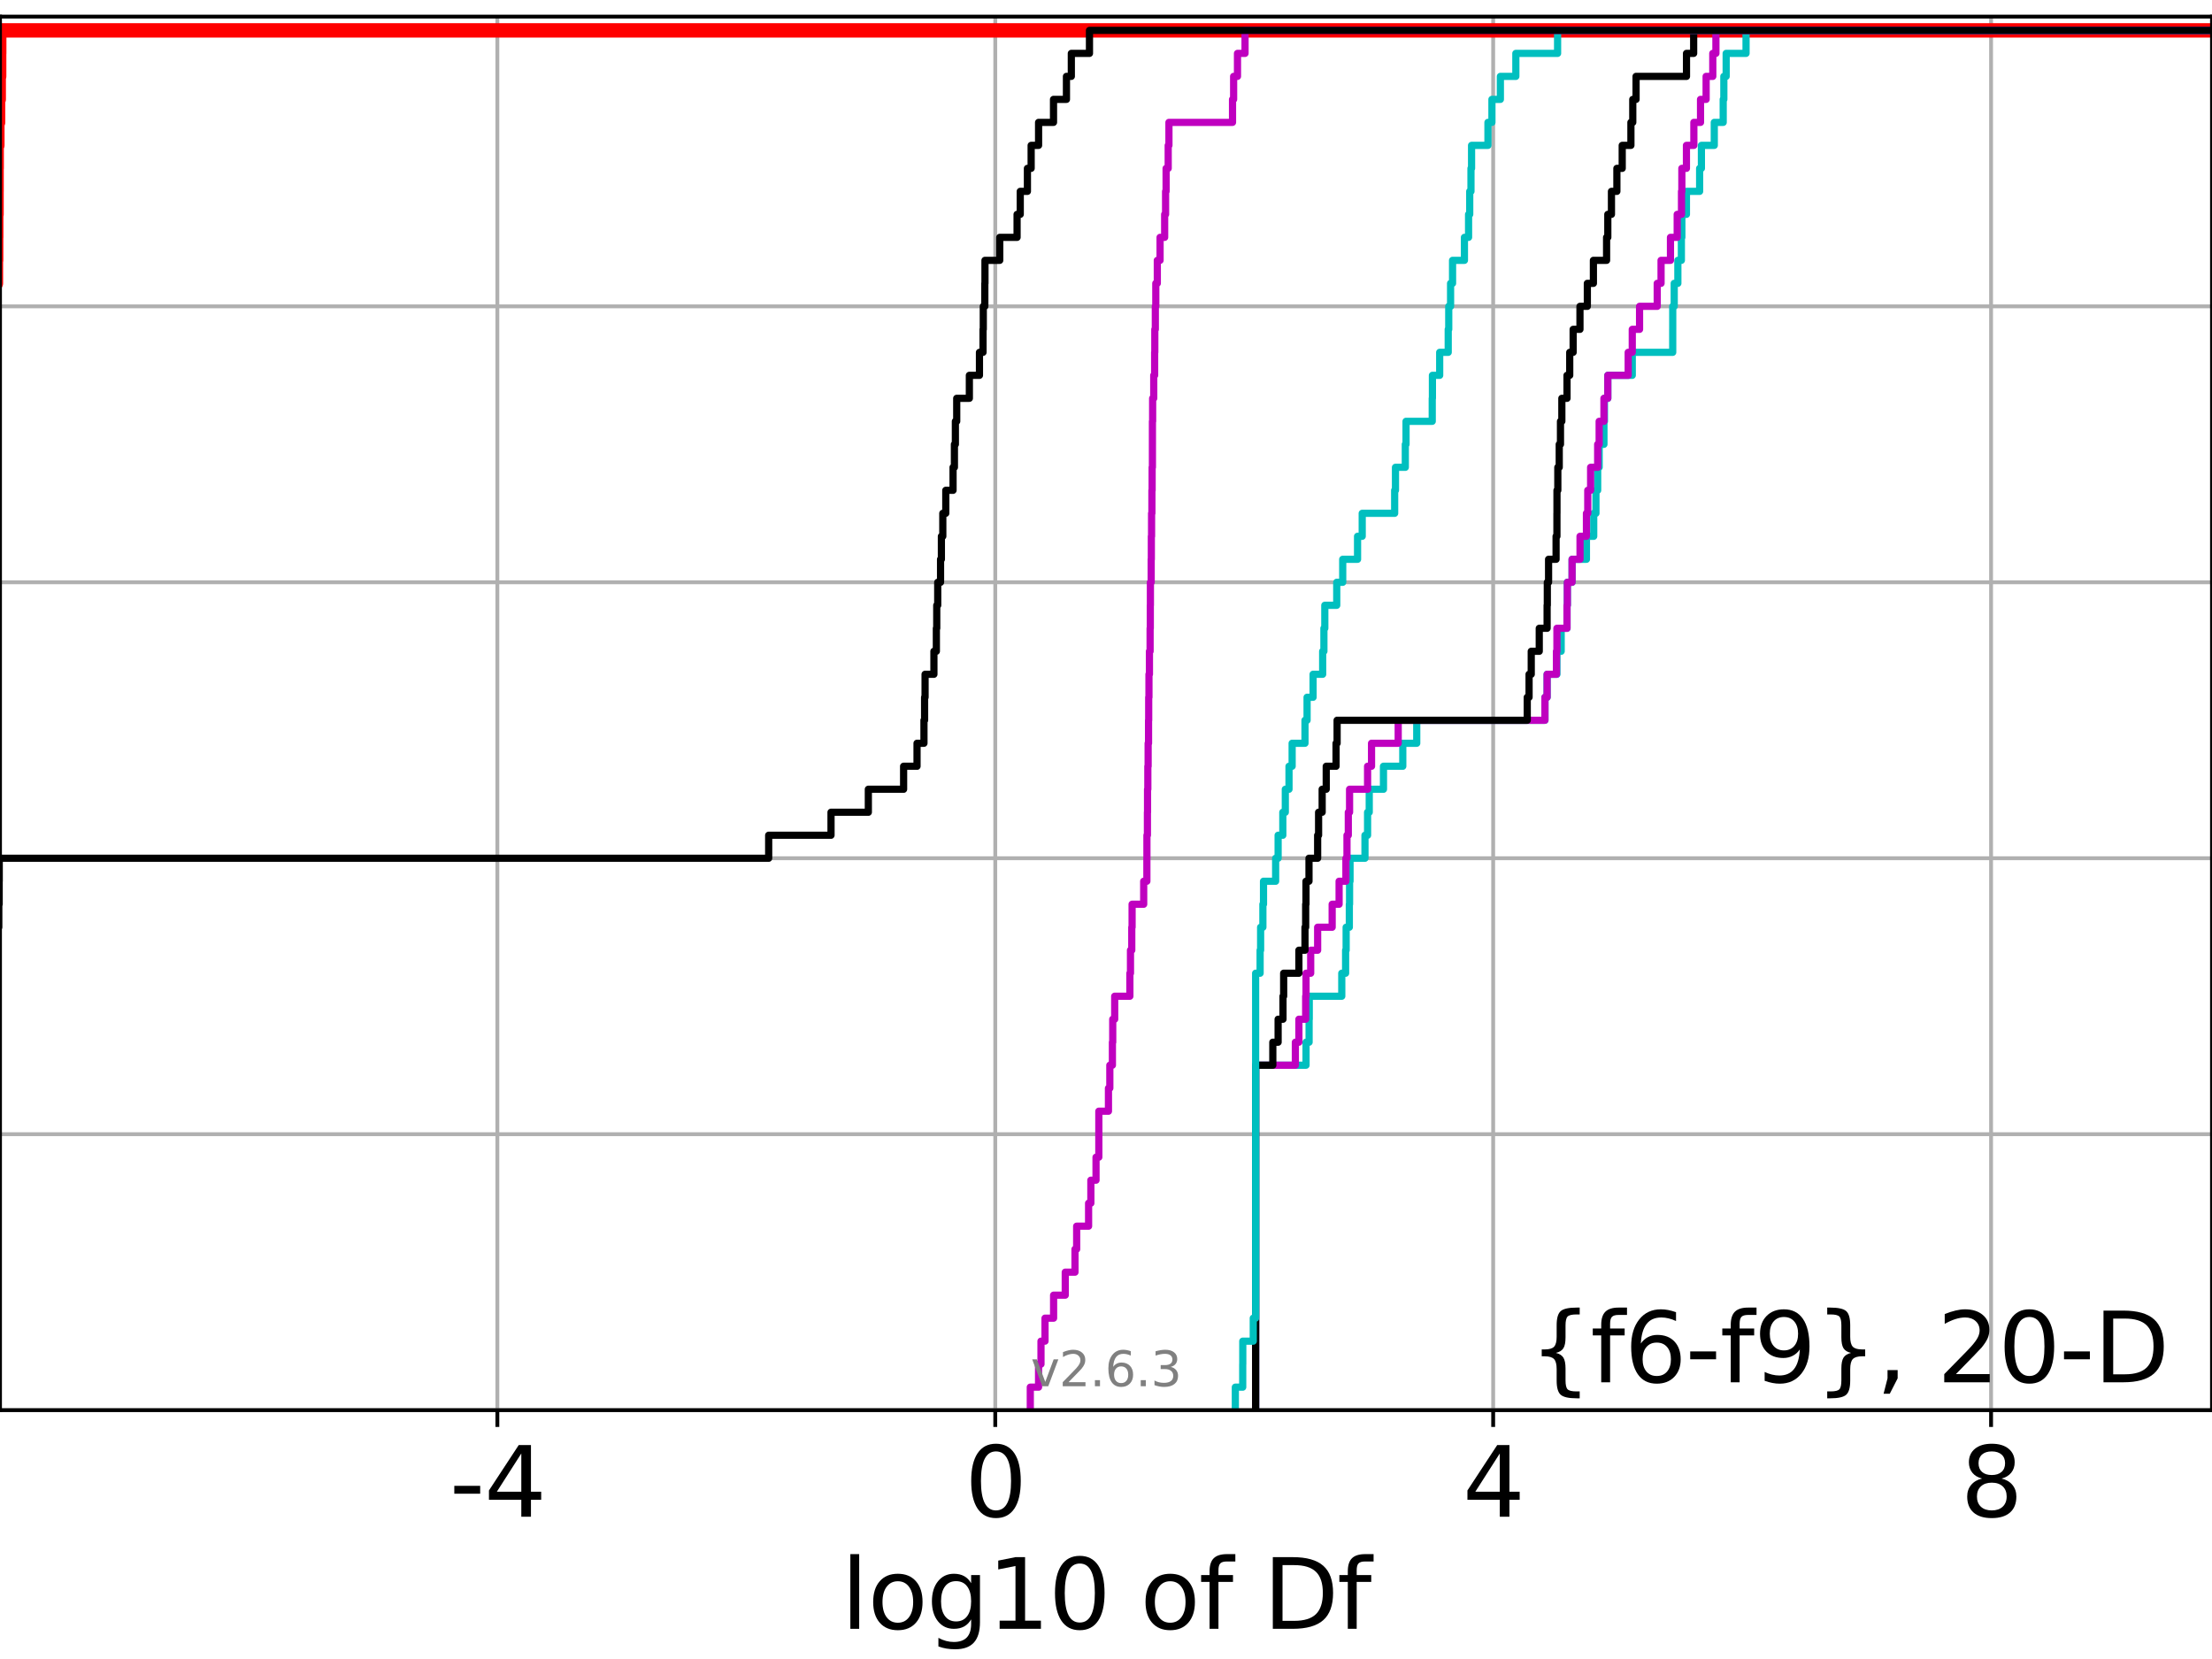 <?xml version="1.0" encoding="utf-8" standalone="no"?>
<!DOCTYPE svg PUBLIC "-//W3C//DTD SVG 1.1//EN"
  "http://www.w3.org/Graphics/SVG/1.1/DTD/svg11.dtd">
<svg xmlns:xlink="http://www.w3.org/1999/xlink" width="460.8pt" height="345.6pt" viewBox="0 0 460.8 345.6" xmlns="http://www.w3.org/2000/svg" version="1.1">
 <defs>
  <style type="text/css">*{stroke-linejoin: round; stroke-linecap: butt}</style>
 </defs>
 <g id="figure_1">
  <g id="patch_1">
   <path d="M 0 345.6 
L 460.8 345.6 
L 460.8 0 
L 0 0 
z
" style="fill: #ffffff"/>
  </g>
  <g id="axes_1">
   <g id="patch_2">
    <path d="M 0 293.76 
L 460.8 293.76 
L 460.8 3.456 
L 0 3.456 
z
" style="fill: #ffffff"/>
   </g>
   <g id="matplotlib.axis_1">
    <g id="xtick_1">
     <g id="line2d_1">
      <path d="M 103.61 293.76 
L 103.61 3.456 
" clip-path="url(#pba21e931d7)" style="fill: none; stroke: #b0b0b0; stroke-width: 0.8; stroke-linecap: square"/>
     </g>
     <g id="line2d_2">
      <defs>
       <path id="m5372b8b5be" d="M 0 0 
L 0 3.5 
" style="stroke: #000000; stroke-width: 0.8"/>
      </defs>
      <g>
       <use xlink:href="#m5372b8b5be" x="103.61" y="293.76" style="stroke: #000000; stroke-width: 0.8"/>
      </g>
     </g>
     <g id="text_1">
      <!-- -4 -->
      <g transform="translate(93.64 315.957)scale(0.2 -0.2)">
       <defs>
        <path id="DejaVuSans-2d" d="M 313 2009 
L 1997 2009 
L 1997 1497 
L 313 1497 
L 313 2009 
z
" transform="scale(0.016)"/>
        <path id="DejaVuSans-34" d="M 2419 4116 
L 825 1625 
L 2419 1625 
L 2419 4116 
z
M 2253 4666 
L 3047 4666 
L 3047 1625 
L 3713 1625 
L 3713 1100 
L 3047 1100 
L 3047 0 
L 2419 0 
L 2419 1100 
L 313 1100 
L 313 1709 
L 2253 4666 
z
" transform="scale(0.016)"/>
       </defs>
       <use xlink:href="#DejaVuSans-2d"/>
       <use xlink:href="#DejaVuSans-34" x="36.084"/>
      </g>
     </g>
    </g>
    <g id="xtick_2">
     <g id="line2d_3">
      <path d="M 207.333 293.76 
L 207.333 3.456 
" clip-path="url(#pba21e931d7)" style="fill: none; stroke: #b0b0b0; stroke-width: 0.8; stroke-linecap: square"/>
     </g>
     <g id="line2d_4">
      <g>
       <use xlink:href="#m5372b8b5be" x="207.333" y="293.76" style="stroke: #000000; stroke-width: 0.8"/>
      </g>
     </g>
     <g id="text_2">
      <!-- 0 -->
      <g transform="translate(200.97 315.957)scale(0.2 -0.2)">
       <defs>
        <path id="DejaVuSans-30" d="M 2034 4250 
Q 1547 4250 1301 3770 
Q 1056 3291 1056 2328 
Q 1056 1369 1301 889 
Q 1547 409 2034 409 
Q 2525 409 2770 889 
Q 3016 1369 3016 2328 
Q 3016 3291 2770 3770 
Q 2525 4250 2034 4250 
z
M 2034 4750 
Q 2819 4750 3233 4129 
Q 3647 3509 3647 2328 
Q 3647 1150 3233 529 
Q 2819 -91 2034 -91 
Q 1250 -91 836 529 
Q 422 1150 422 2328 
Q 422 3509 836 4129 
Q 1250 4750 2034 4750 
z
" transform="scale(0.016)"/>
       </defs>
       <use xlink:href="#DejaVuSans-30"/>
      </g>
     </g>
    </g>
    <g id="xtick_3">
     <g id="line2d_5">
      <path d="M 311.055 293.76 
L 311.055 3.456 
" clip-path="url(#pba21e931d7)" style="fill: none; stroke: #b0b0b0; stroke-width: 0.8; stroke-linecap: square"/>
     </g>
     <g id="line2d_6">
      <g>
       <use xlink:href="#m5372b8b5be" x="311.055" y="293.76" style="stroke: #000000; stroke-width: 0.8"/>
      </g>
     </g>
     <g id="text_3">
      <!-- 4 -->
      <g transform="translate(304.692 315.957)scale(0.2 -0.2)">
       <use xlink:href="#DejaVuSans-34"/>
      </g>
     </g>
    </g>
    <g id="xtick_4">
     <g id="line2d_7">
      <path d="M 414.777 293.76 
L 414.777 3.456 
" clip-path="url(#pba21e931d7)" style="fill: none; stroke: #b0b0b0; stroke-width: 0.8; stroke-linecap: square"/>
     </g>
     <g id="line2d_8">
      <g>
       <use xlink:href="#m5372b8b5be" x="414.777" y="293.76" style="stroke: #000000; stroke-width: 0.8"/>
      </g>
     </g>
     <g id="text_4">
      <!-- 8 -->
      <g transform="translate(408.415 315.957)scale(0.2 -0.2)">
       <defs>
        <path id="DejaVuSans-38" d="M 2034 2216 
Q 1584 2216 1326 1975 
Q 1069 1734 1069 1313 
Q 1069 891 1326 650 
Q 1584 409 2034 409 
Q 2484 409 2743 651 
Q 3003 894 3003 1313 
Q 3003 1734 2745 1975 
Q 2488 2216 2034 2216 
z
M 1403 2484 
Q 997 2584 770 2862 
Q 544 3141 544 3541 
Q 544 4100 942 4425 
Q 1341 4750 2034 4750 
Q 2731 4750 3128 4425 
Q 3525 4100 3525 3541 
Q 3525 3141 3298 2862 
Q 3072 2584 2669 2484 
Q 3125 2378 3379 2068 
Q 3634 1759 3634 1313 
Q 3634 634 3220 271 
Q 2806 -91 2034 -91 
Q 1263 -91 848 271 
Q 434 634 434 1313 
Q 434 1759 690 2068 
Q 947 2378 1403 2484 
z
M 1172 3481 
Q 1172 3119 1398 2916 
Q 1625 2713 2034 2713 
Q 2441 2713 2670 2916 
Q 2900 3119 2900 3481 
Q 2900 3844 2670 4047 
Q 2441 4250 2034 4250 
Q 1625 4250 1398 4047 
Q 1172 3844 1172 3481 
z
" transform="scale(0.016)"/>
       </defs>
       <use xlink:href="#DejaVuSans-38"/>
      </g>
     </g>
    </g>
    <g id="text_5">
     <!-- log10 of Df -->
     <g transform="translate(175.214 339.313)scale(0.2 -0.2)">
      <defs>
       <path id="DejaVuSans-6c" d="M 603 4863 
L 1178 4863 
L 1178 0 
L 603 0 
L 603 4863 
z
" transform="scale(0.016)"/>
       <path id="DejaVuSans-6f" d="M 1959 3097 
Q 1497 3097 1228 2736 
Q 959 2375 959 1747 
Q 959 1119 1226 758 
Q 1494 397 1959 397 
Q 2419 397 2687 759 
Q 2956 1122 2956 1747 
Q 2956 2369 2687 2733 
Q 2419 3097 1959 3097 
z
M 1959 3584 
Q 2709 3584 3137 3096 
Q 3566 2609 3566 1747 
Q 3566 888 3137 398 
Q 2709 -91 1959 -91 
Q 1206 -91 779 398 
Q 353 888 353 1747 
Q 353 2609 779 3096 
Q 1206 3584 1959 3584 
z
" transform="scale(0.016)"/>
       <path id="DejaVuSans-67" d="M 2906 1791 
Q 2906 2416 2648 2759 
Q 2391 3103 1925 3103 
Q 1463 3103 1205 2759 
Q 947 2416 947 1791 
Q 947 1169 1205 825 
Q 1463 481 1925 481 
Q 2391 481 2648 825 
Q 2906 1169 2906 1791 
z
M 3481 434 
Q 3481 -459 3084 -895 
Q 2688 -1331 1869 -1331 
Q 1566 -1331 1297 -1286 
Q 1028 -1241 775 -1147 
L 775 -588 
Q 1028 -725 1275 -790 
Q 1522 -856 1778 -856 
Q 2344 -856 2625 -561 
Q 2906 -266 2906 331 
L 2906 616 
Q 2728 306 2450 153 
Q 2172 0 1784 0 
Q 1141 0 747 490 
Q 353 981 353 1791 
Q 353 2603 747 3093 
Q 1141 3584 1784 3584 
Q 2172 3584 2450 3431 
Q 2728 3278 2906 2969 
L 2906 3500 
L 3481 3500 
L 3481 434 
z
" transform="scale(0.016)"/>
       <path id="DejaVuSans-31" d="M 794 531 
L 1825 531 
L 1825 4091 
L 703 3866 
L 703 4441 
L 1819 4666 
L 2450 4666 
L 2450 531 
L 3481 531 
L 3481 0 
L 794 0 
L 794 531 
z
" transform="scale(0.016)"/>
       <path id="DejaVuSans-20" transform="scale(0.016)"/>
       <path id="DejaVuSans-66" d="M 2375 4863 
L 2375 4384 
L 1825 4384 
Q 1516 4384 1395 4259 
Q 1275 4134 1275 3809 
L 1275 3500 
L 2222 3500 
L 2222 3053 
L 1275 3053 
L 1275 0 
L 697 0 
L 697 3053 
L 147 3053 
L 147 3500 
L 697 3500 
L 697 3744 
Q 697 4328 969 4595 
Q 1241 4863 1831 4863 
L 2375 4863 
z
" transform="scale(0.016)"/>
       <path id="DejaVuSans-44" d="M 1259 4147 
L 1259 519 
L 2022 519 
Q 2988 519 3436 956 
Q 3884 1394 3884 2338 
Q 3884 3275 3436 3711 
Q 2988 4147 2022 4147 
L 1259 4147 
z
M 628 4666 
L 1925 4666 
Q 3281 4666 3915 4102 
Q 4550 3538 4550 2338 
Q 4550 1131 3912 565 
Q 3275 0 1925 0 
L 628 0 
L 628 4666 
z
" transform="scale(0.016)"/>
      </defs>
      <use xlink:href="#DejaVuSans-6c"/>
      <use xlink:href="#DejaVuSans-6f" x="27.783"/>
      <use xlink:href="#DejaVuSans-67" x="88.965"/>
      <use xlink:href="#DejaVuSans-31" x="152.441"/>
      <use xlink:href="#DejaVuSans-30" x="216.064"/>
      <use xlink:href="#DejaVuSans-20" x="279.688"/>
      <use xlink:href="#DejaVuSans-6f" x="311.475"/>
      <use xlink:href="#DejaVuSans-66" x="372.656"/>
      <use xlink:href="#DejaVuSans-20" x="407.861"/>
      <use xlink:href="#DejaVuSans-44" x="439.648"/>
      <use xlink:href="#DejaVuSans-66" x="516.65"/>
     </g>
    </g>
   </g>
   <g id="matplotlib.axis_2">
    <g id="ytick_1">
     <g id="line2d_9">
      <path d="M 0 293.76 
L 460.8 293.76 
" clip-path="url(#pba21e931d7)" style="fill: none; stroke: #b0b0b0; stroke-width: 0.8; stroke-linecap: square"/>
     </g>
     <g id="line2d_10">
      <defs>
       <path id="m6b7cc16132" d="M 0 0 
L -3.5 0 
" style="stroke: #000000; stroke-width: 0.8"/>
      </defs>
      <g>
       <use xlink:href="#m6b7cc16132" x="0" y="293.76" style="stroke: #000000; stroke-width: 0.8"/>
      </g>
     </g>
    </g>
    <g id="ytick_2">
     <g id="line2d_11">
      <path d="M 0 236.274 
L 460.8 236.274 
" clip-path="url(#pba21e931d7)" style="fill: none; stroke: #b0b0b0; stroke-width: 0.8; stroke-linecap: square"/>
     </g>
     <g id="line2d_12">
      <g>
       <use xlink:href="#m6b7cc16132" x="0" y="236.274" style="stroke: #000000; stroke-width: 0.8"/>
      </g>
     </g>
    </g>
    <g id="ytick_3">
     <g id="line2d_13">
      <path d="M 0 178.788 
L 460.8 178.788 
" clip-path="url(#pba21e931d7)" style="fill: none; stroke: #b0b0b0; stroke-width: 0.8; stroke-linecap: square"/>
     </g>
     <g id="line2d_14">
      <g>
       <use xlink:href="#m6b7cc16132" x="0" y="178.788" style="stroke: #000000; stroke-width: 0.8"/>
      </g>
     </g>
    </g>
    <g id="ytick_4">
     <g id="line2d_15">
      <path d="M 0 121.302 
L 460.8 121.302 
" clip-path="url(#pba21e931d7)" style="fill: none; stroke: #b0b0b0; stroke-width: 0.8; stroke-linecap: square"/>
     </g>
     <g id="line2d_16">
      <g>
       <use xlink:href="#m6b7cc16132" x="0" y="121.302" style="stroke: #000000; stroke-width: 0.8"/>
      </g>
     </g>
    </g>
    <g id="ytick_5">
     <g id="line2d_17">
      <path d="M 0 63.816 
L 460.8 63.816 
" clip-path="url(#pba21e931d7)" style="fill: none; stroke: #b0b0b0; stroke-width: 0.8; stroke-linecap: square"/>
     </g>
     <g id="line2d_18">
      <g>
       <use xlink:href="#m6b7cc16132" x="0" y="63.816" style="stroke: #000000; stroke-width: 0.8"/>
      </g>
     </g>
    </g>
    <g id="ytick_6">
     <g id="line2d_19">
      <path d="M 0 6.33 
L 460.8 6.33 
" clip-path="url(#pba21e931d7)" style="fill: none; stroke: #b0b0b0; stroke-width: 0.8; stroke-linecap: square"/>
     </g>
     <g id="line2d_20">
      <g>
       <use xlink:href="#m6b7cc16132" x="0" y="6.33" style="stroke: #000000; stroke-width: 0.8"/>
      </g>
     </g>
    </g>
   </g>
   <g id="line2d_21">
    <path d="M -1 59.026 
L -0.848 59.026 
L -0.848 54.235 
L -0.803 54.235 
L -0.803 49.445 
L -0.786 49.445 
L -0.786 44.654 
L -0.722 44.654 
L -0.722 39.864 
L -0.715 39.864 
L -0.715 35.073 
L -0.694 35.073 
L -0.694 30.283 
L -0.548 30.283 
L -0.548 25.492 
L -0.395 25.492 
L -0.395 20.702 
L -0.264 20.702 
L -0.264 15.911 
L -0.174 15.911 
L -0.174 11.121 
L -0.16 11.121 
L -0.16 6.33 
L -0.16 6.33 
L -0.16 6.33 
L 460.8 6.33 
" clip-path="url(#pba21e931d7)" style="fill: none; stroke: #ff0000; stroke-width: 3; stroke-linecap: square"/>
   </g>
   <g id="line2d_22">
    <path d="M 261.571 293.76 
L 261.571 288.97 
L 261.571 288.97 
L 261.571 284.179 
L 261.571 284.179 
L 261.571 279.389 
L 261.571 279.389 
L 261.571 274.598 
L 261.571 274.598 
L 261.571 269.808 
L 261.571 269.808 
L 261.571 265.017 
L 261.571 265.017 
L 261.571 260.227 
L 261.571 260.227 
L 261.571 255.436 
L 261.571 255.436 
L 261.571 250.646 
L 261.571 250.646 
L 261.571 245.855 
L 261.571 245.855 
L 261.571 241.065 
L 261.571 241.065 
L 261.571 236.274 
L 261.571 236.274 
L 261.571 231.484 
L 261.571 231.484 
L 261.571 226.693 
L 261.571 226.693 
L 261.571 221.903 
L 272.072 221.903 
L 272.072 217.112 
L 272.71 217.112 
L 272.71 212.322 
L 272.741 212.322 
L 272.741 207.531 
L 279.516 207.531 
L 279.516 202.741 
L 280.314 202.741 
L 280.314 197.95 
L 280.428 197.95 
L 280.428 193.16 
L 281.09 193.16 
L 281.09 188.369 
L 281.14 188.369 
L 281.14 183.579 
L 281.236 183.579 
L 281.236 178.788 
L 284.349 178.788 
L 284.349 173.998 
L 284.891 173.998 
L 284.891 169.207 
L 285.238 169.207 
L 285.238 164.417 
L 288.202 164.417 
L 288.202 159.626 
L 292.225 159.626 
L 292.225 154.836 
L 295.133 154.836 
L 295.133 150.045 
L 321.84 150.045 
L 321.84 145.255 
L 322.291 145.255 
L 322.291 140.464 
L 324.335 140.464 
L 324.335 135.674 
L 325.218 135.674 
L 325.218 130.883 
L 326.437 130.883 
L 326.437 126.093 
L 326.505 126.093 
L 326.505 121.302 
L 327.495 121.302 
L 327.495 116.512 
L 330.484 116.512 
L 330.484 111.721 
L 332.001 111.721 
L 332.001 106.931 
L 332.464 106.931 
L 332.464 102.14 
L 332.823 102.14 
L 332.823 97.35 
L 333.133 97.35 
L 333.133 92.559 
L 334.13 92.559 
L 334.13 87.769 
L 334.236 87.769 
L 334.236 82.978 
L 334.936 82.978 
L 334.936 78.188 
L 340.031 78.188 
L 340.031 73.397 
L 348.458 73.397 
L 348.458 68.607 
L 348.463 68.607 
L 348.463 63.816 
L 348.771 63.816 
L 348.771 59.026 
L 349.529 59.026 
L 349.529 54.235 
L 350.261 54.235 
L 350.261 49.445 
L 350.361 49.445 
L 350.361 44.654 
L 351.316 44.654 
L 351.316 39.864 
L 354.065 39.864 
L 354.065 35.073 
L 354.435 35.073 
L 354.435 30.283 
L 357.117 30.283 
L 357.117 25.492 
L 358.975 25.492 
L 358.975 20.702 
L 359.107 20.702 
L 359.107 15.911 
L 359.593 15.911 
L 359.593 11.121 
L 363.733 11.121 
L 363.733 6.33 
L 363.733 6.33 
L 363.733 6.33 
L 460.8 6.33 
" clip-path="url(#pba21e931d7)" style="fill: none; stroke: #00bfbf; stroke-width: 1.5; stroke-linecap: square"/>
   </g>
   <g id="line2d_23">
    <path d="M 261.571 293.76 
L 261.571 288.97 
L 261.571 288.97 
L 261.571 284.179 
L 261.571 284.179 
L 261.571 279.389 
L 261.571 279.389 
L 261.571 274.598 
L 261.571 274.598 
L 261.571 269.808 
L 261.571 269.808 
L 261.571 265.017 
L 261.571 265.017 
L 261.571 260.227 
L 261.571 260.227 
L 261.571 255.436 
L 261.571 255.436 
L 261.571 250.646 
L 261.571 250.646 
L 261.571 245.855 
L 261.571 245.855 
L 261.571 241.065 
L 261.571 241.065 
L 261.571 236.274 
L 261.571 236.274 
L 261.571 231.484 
L 261.571 231.484 
L 261.571 226.693 
L 261.571 226.693 
L 261.571 221.903 
L 269.847 221.903 
L 269.847 217.112 
L 270.583 217.112 
L 270.583 212.322 
L 271.995 212.322 
L 271.995 207.531 
L 272.072 207.531 
L 272.072 202.741 
L 273.042 202.741 
L 273.042 197.95 
L 274.49 197.95 
L 274.49 193.16 
L 277.514 193.16 
L 277.514 188.369 
L 278.96 188.369 
L 278.96 183.579 
L 280.377 183.579 
L 280.377 178.788 
L 280.601 178.788 
L 280.601 173.998 
L 280.878 173.998 
L 280.878 169.207 
L 281.14 169.207 
L 281.14 164.417 
L 284.891 164.417 
L 284.891 159.626 
L 285.716 159.626 
L 285.716 154.836 
L 291.27 154.836 
L 291.27 150.045 
L 321.84 150.045 
L 321.84 145.255 
L 322.291 145.255 
L 322.291 140.464 
L 324.24 140.464 
L 324.24 135.674 
L 324.335 135.674 
L 324.335 130.883 
L 326.437 130.883 
L 326.437 126.093 
L 326.505 126.093 
L 326.505 121.302 
L 327.495 121.302 
L 327.495 116.512 
L 329.148 116.512 
L 329.148 111.721 
L 330.484 111.721 
L 330.484 106.931 
L 330.76 106.931 
L 330.76 102.14 
L 331.355 102.14 
L 331.355 97.35 
L 332.823 97.35 
L 332.823 92.559 
L 333.133 92.559 
L 333.133 87.769 
L 334.13 87.769 
L 334.13 82.978 
L 334.936 82.978 
L 334.936 78.188 
L 339.182 78.188 
L 339.182 73.397 
L 340.031 73.397 
L 340.031 68.607 
L 341.55 68.607 
L 341.55 63.816 
L 345.229 63.816 
L 345.229 59.026 
L 346.029 59.026 
L 346.029 54.235 
L 347.99 54.235 
L 347.99 49.445 
L 349.39 49.445 
L 349.39 44.654 
L 350.286 44.654 
L 350.286 39.864 
L 350.361 39.864 
L 350.361 35.073 
L 351.316 35.073 
L 351.316 30.283 
L 352.862 30.283 
L 352.862 25.492 
L 354.251 25.492 
L 354.251 20.702 
L 355.417 20.702 
L 355.417 15.911 
L 356.804 15.911 
L 356.804 11.121 
L 357.457 11.121 
L 357.457 6.33 
L 357.457 6.33 
L 357.457 6.33 
L 460.8 6.33 
" clip-path="url(#pba21e931d7)" style="fill: none; stroke: #bf00bf; stroke-width: 1.5; stroke-linecap: square"/>
   </g>
   <g id="line2d_24">
    <path d="M 261.571 293.76 
L 261.571 288.97 
L 261.571 288.97 
L 261.571 284.179 
L 261.571 284.179 
L 261.571 279.389 
L 261.571 279.389 
L 261.571 274.598 
L 261.571 274.598 
L 261.571 269.808 
L 261.571 269.808 
L 261.571 265.017 
L 261.571 265.017 
L 261.571 260.227 
L 261.571 260.227 
L 261.571 255.436 
L 261.571 255.436 
L 261.571 250.646 
L 261.571 250.646 
L 261.571 245.855 
L 261.571 245.855 
L 261.571 241.065 
L 261.571 241.065 
L 261.571 236.274 
L 261.571 236.274 
L 261.571 231.484 
L 261.571 231.484 
L 261.571 226.693 
L 261.571 226.693 
L 261.571 221.903 
L 265.151 221.903 
L 265.151 217.112 
L 266.256 217.112 
L 266.256 212.322 
L 267.27 212.322 
L 267.27 207.531 
L 267.41 207.531 
L 267.41 202.741 
L 270.583 202.741 
L 270.583 197.95 
L 271.852 197.95 
L 271.852 193.16 
L 271.995 193.16 
L 271.995 188.369 
L 272.061 188.369 
L 272.061 183.579 
L 272.688 183.579 
L 272.688 178.788 
L 274.49 178.788 
L 274.49 173.998 
L 274.687 173.998 
L 274.687 169.207 
L 275.431 169.207 
L 275.431 164.417 
L 276.278 164.417 
L 276.278 159.626 
L 278.324 159.626 
L 278.324 154.836 
L 278.544 154.836 
L 278.544 150.045 
L 318.153 150.045 
L 318.153 145.255 
L 318.533 145.255 
L 318.533 140.464 
L 318.986 140.464 
L 318.986 135.674 
L 320.655 135.674 
L 320.655 130.883 
L 322.291 130.883 
L 322.291 126.093 
L 322.334 126.093 
L 322.334 121.302 
L 322.596 121.302 
L 322.596 116.512 
L 324.159 116.512 
L 324.159 111.721 
L 324.336 111.721 
L 324.336 106.931 
L 324.346 106.931 
L 324.346 102.14 
L 324.523 102.14 
L 324.523 97.35 
L 324.818 97.35 
L 324.818 92.559 
L 325.075 92.559 
L 325.075 87.769 
L 325.361 87.769 
L 325.361 82.978 
L 326.437 82.978 
L 326.437 78.188 
L 327.003 78.188 
L 327.003 73.397 
L 327.716 73.397 
L 327.716 68.607 
L 329.135 68.607 
L 329.135 63.816 
L 330.672 63.816 
L 330.672 59.026 
L 331.935 59.026 
L 331.935 54.235 
L 334.681 54.235 
L 334.681 49.445 
L 334.936 49.445 
L 334.936 44.654 
L 335.695 44.654 
L 335.695 39.864 
L 336.826 39.864 
L 336.826 35.073 
L 337.937 35.073 
L 337.937 30.283 
L 339.75 30.283 
L 339.75 25.492 
L 340.136 25.492 
L 340.136 20.702 
L 340.822 20.702 
L 340.822 15.911 
L 351.328 15.911 
L 351.328 11.121 
L 352.82 11.121 
L 352.82 6.33 
L 352.82 6.33 
L 352.82 6.33 
L 460.8 6.33 
" clip-path="url(#pba21e931d7)" style="fill: none; stroke: #000000; stroke-width: 1.5; stroke-linecap: square"/>
   </g>
   <g id="line2d_25">
    <path d="M 257.344 293.76 
L 257.344 288.97 
L 258.88 288.97 
L 258.88 284.179 
L 258.894 284.179 
L 258.894 279.389 
L 261.078 279.389 
L 261.078 274.598 
L 261.571 274.598 
L 261.571 269.808 
L 261.571 269.808 
L 261.571 265.017 
L 261.571 265.017 
L 261.571 260.227 
L 261.571 260.227 
L 261.571 255.436 
L 261.571 255.436 
L 261.571 250.646 
L 261.571 250.646 
L 261.571 245.855 
L 261.571 245.855 
L 261.571 241.065 
L 261.571 241.065 
L 261.571 236.274 
L 261.571 236.274 
L 261.571 231.484 
L 261.571 231.484 
L 261.571 226.693 
L 261.571 226.693 
L 261.571 221.903 
L 261.571 221.903 
L 261.571 217.112 
L 261.571 217.112 
L 261.571 212.322 
L 261.571 212.322 
L 261.571 207.531 
L 261.571 207.531 
L 261.571 202.741 
L 262.504 202.741 
L 262.504 197.95 
L 262.61 197.95 
L 262.61 193.16 
L 263.083 193.16 
L 263.083 188.369 
L 263.212 188.369 
L 263.212 183.579 
L 265.739 183.579 
L 265.739 178.788 
L 266.256 178.788 
L 266.256 173.998 
L 267.232 173.998 
L 267.232 169.207 
L 267.754 169.207 
L 267.754 164.417 
L 268.523 164.417 
L 268.523 159.626 
L 269.176 159.626 
L 269.176 154.836 
L 271.852 154.836 
L 271.852 150.045 
L 272.289 150.045 
L 272.289 145.255 
L 273.539 145.255 
L 273.539 140.464 
L 275.535 140.464 
L 275.535 135.674 
L 275.796 135.674 
L 275.796 130.883 
L 275.982 130.883 
L 275.982 126.093 
L 278.466 126.093 
L 278.466 121.302 
L 279.712 121.302 
L 279.712 116.512 
L 282.804 116.512 
L 282.804 111.721 
L 283.773 111.721 
L 283.773 106.931 
L 290.533 106.931 
L 290.533 102.14 
L 290.703 102.14 
L 290.703 97.35 
L 292.752 97.35 
L 292.752 92.559 
L 292.903 92.559 
L 292.903 87.769 
L 298.362 87.769 
L 298.362 82.978 
L 298.4 82.978 
L 298.4 78.188 
L 299.913 78.188 
L 299.913 73.397 
L 301.691 73.397 
L 301.691 68.607 
L 301.799 68.607 
L 301.799 63.816 
L 302.182 63.816 
L 302.182 59.026 
L 302.594 59.026 
L 302.594 54.235 
L 305.067 54.235 
L 305.067 49.445 
L 305.931 49.445 
L 305.931 44.654 
L 306.171 44.654 
L 306.171 39.864 
L 306.431 39.864 
L 306.431 35.073 
L 306.554 35.073 
L 306.554 30.283 
L 309.968 30.283 
L 309.968 25.492 
L 310.797 25.492 
L 310.797 20.702 
L 312.556 20.702 
L 312.556 15.911 
L 315.779 15.911 
L 315.779 11.121 
L 324.474 11.121 
L 324.474 6.33 
L 324.474 6.33 
L 324.474 6.33 
L 460.8 6.33 
" clip-path="url(#pba21e931d7)" style="fill: none; stroke: #00bfbf; stroke-width: 1.5; stroke-linecap: square"/>
   </g>
   <g id="line2d_26">
    <path d="M 214.629 293.76 
L 214.629 288.97 
L 216.351 288.97 
L 216.351 284.179 
L 216.857 284.179 
L 216.857 279.389 
L 217.696 279.389 
L 217.696 274.598 
L 219.484 274.598 
L 219.484 269.808 
L 221.912 269.808 
L 221.912 265.017 
L 223.941 265.017 
L 223.941 260.227 
L 224.289 260.227 
L 224.289 255.436 
L 226.774 255.436 
L 226.774 250.646 
L 227.246 250.646 
L 227.246 245.855 
L 228.322 245.855 
L 228.322 241.065 
L 228.905 241.065 
L 228.905 236.274 
L 228.906 236.274 
L 228.906 231.484 
L 230.912 231.484 
L 230.912 226.693 
L 231.198 226.693 
L 231.198 221.903 
L 231.734 221.903 
L 231.734 217.112 
L 231.802 217.112 
L 231.802 212.322 
L 232.211 212.322 
L 232.211 207.531 
L 235.375 207.531 
L 235.375 202.741 
L 235.498 202.741 
L 235.498 197.95 
L 235.769 197.95 
L 235.769 193.16 
L 235.835 193.16 
L 235.835 188.369 
L 238.253 188.369 
L 238.253 183.579 
L 238.916 183.579 
L 238.916 178.788 
L 238.926 178.788 
L 238.926 173.998 
L 239.028 173.998 
L 239.028 169.207 
L 239.054 169.207 
L 239.054 164.417 
L 239.115 164.417 
L 239.115 159.626 
L 239.177 159.626 
L 239.177 154.836 
L 239.263 154.836 
L 239.263 150.045 
L 239.294 150.045 
L 239.294 145.255 
L 239.349 145.255 
L 239.349 140.464 
L 239.449 140.464 
L 239.449 135.674 
L 239.587 135.674 
L 239.587 130.883 
L 239.628 130.883 
L 239.628 126.093 
L 239.65 126.093 
L 239.65 121.302 
L 239.811 121.302 
L 239.811 116.512 
L 239.846 116.512 
L 239.846 111.721 
L 239.894 111.721 
L 239.894 106.931 
L 239.962 106.931 
L 239.962 102.14 
L 240.009 102.14 
L 240.009 97.35 
L 240.07 97.35 
L 240.07 92.559 
L 240.072 92.559 
L 240.072 87.769 
L 240.115 87.769 
L 240.115 82.978 
L 240.345 82.978 
L 240.345 78.188 
L 240.534 78.188 
L 240.534 73.397 
L 240.568 73.397 
L 240.568 68.607 
L 240.678 68.607 
L 240.678 63.816 
L 240.775 63.816 
L 240.775 59.026 
L 241.089 59.026 
L 241.089 54.235 
L 241.664 54.235 
L 241.664 49.445 
L 242.619 49.445 
L 242.619 44.654 
L 242.813 44.654 
L 242.813 39.864 
L 242.92 39.864 
L 242.92 35.073 
L 243.358 35.073 
L 243.358 30.283 
L 243.512 30.283 
L 243.512 25.492 
L 256.758 25.492 
L 256.758 20.702 
L 256.987 20.702 
L 256.987 15.911 
L 257.791 15.911 
L 257.791 11.121 
L 259.365 11.121 
L 259.365 6.33 
L 259.365 6.33 
L 259.365 6.33 
L 460.8 6.33 
" clip-path="url(#pba21e931d7)" style="fill: none; stroke: #bf00bf; stroke-width: 1.5; stroke-linecap: square"/>
   </g>
   <g id="line2d_27">
    <path d="M -1 226.693 
L -0.848 226.693 
L -0.848 221.903 
L -0.803 221.903 
L -0.803 217.112 
L -0.786 217.112 
L -0.786 212.322 
L -0.722 212.322 
L -0.722 207.531 
L -0.715 207.531 
L -0.715 202.741 
L -0.694 202.741 
L -0.694 197.95 
L -0.395 197.95 
L -0.395 193.16 
L -0.264 193.16 
L -0.264 188.369 
L -0.174 188.369 
L -0.174 183.579 
L -0.16 183.579 
L -0.16 178.788 
L 160.129 178.788 
L 160.129 173.998 
L 173.116 173.998 
L 173.116 169.207 
L 180.891 169.207 
L 180.891 164.417 
L 188.238 164.417 
L 188.238 159.626 
L 191.035 159.626 
L 191.035 154.836 
L 192.479 154.836 
L 192.479 150.045 
L 192.611 150.045 
L 192.611 145.255 
L 192.71 145.255 
L 192.71 140.464 
L 194.553 140.464 
L 194.553 135.674 
L 195.062 135.674 
L 195.062 130.883 
L 195.141 130.883 
L 195.141 126.093 
L 195.345 126.093 
L 195.345 121.302 
L 195.934 121.302 
L 195.934 116.512 
L 196.109 116.512 
L 196.109 111.721 
L 196.402 111.721 
L 196.402 106.931 
L 197.025 106.931 
L 197.025 102.14 
L 198.539 102.14 
L 198.539 97.35 
L 198.822 97.35 
L 198.822 92.559 
L 199.023 92.559 
L 199.023 87.769 
L 199.302 87.769 
L 199.302 82.978 
L 201.935 82.978 
L 201.935 78.188 
L 204.039 78.188 
L 204.039 73.397 
L 204.783 73.397 
L 204.783 68.607 
L 204.838 68.607 
L 204.838 63.816 
L 205.157 63.816 
L 205.157 59.026 
L 205.188 59.026 
L 205.188 54.235 
L 208.266 54.235 
L 208.266 49.445 
L 211.876 49.445 
L 211.876 44.654 
L 212.537 44.654 
L 212.537 39.864 
L 214.03 39.864 
L 214.03 35.073 
L 214.807 35.073 
L 214.807 30.283 
L 216.356 30.283 
L 216.356 25.492 
L 219.466 25.492 
L 219.466 20.702 
L 222.161 20.702 
L 222.161 15.911 
L 223.178 15.911 
L 223.178 11.121 
L 226.957 11.121 
L 226.957 6.33 
L 226.957 6.33 
L 226.957 6.33 
L 460.8 6.33 
" clip-path="url(#pba21e931d7)" style="fill: none; stroke: #000000; stroke-width: 1.5; stroke-linecap: square"/>
   </g>
   <g id="patch_3">
    <path d="M 0 293.76 
L 0 3.456 
" style="fill: none; stroke: #000000; stroke-width: 0.8; stroke-linejoin: miter; stroke-linecap: square"/>
   </g>
   <g id="patch_4">
    <path d="M 460.8 293.76 
L 460.8 3.456 
" style="fill: none; stroke: #000000; stroke-width: 0.8; stroke-linejoin: miter; stroke-linecap: square"/>
   </g>
   <g id="patch_5">
    <path d="M 0 293.76 
L 460.8 293.76 
" style="fill: none; stroke: #000000; stroke-width: 0.8; stroke-linejoin: miter; stroke-linecap: square"/>
   </g>
   <g id="patch_6">
    <path d="M 0 3.456 
L 460.8 3.456 
" style="fill: none; stroke: #000000; stroke-width: 0.8; stroke-linejoin: miter; stroke-linecap: square"/>
   </g>
   <g id="text_6">
    <!-- {f6-f9}, 20-D -->
    <g transform="translate(318.609 287.954)scale(0.2 -0.2)">
     <defs>
      <path id="DejaVuSans-7b" d="M 3272 -594 
L 3272 -1044 
L 3078 -1044 
Q 2300 -1044 2036 -812 
Q 1772 -581 1772 109 
L 1772 856 
Q 1772 1328 1603 1509 
Q 1434 1691 991 1691 
L 800 1691 
L 800 2138 
L 991 2138 
Q 1438 2138 1605 2317 
Q 1772 2497 1772 2963 
L 1772 3713 
Q 1772 4403 2036 4633 
Q 2300 4863 3078 4863 
L 3272 4863 
L 3272 4416 
L 3059 4416 
Q 2619 4416 2484 4278 
Q 2350 4141 2350 3700 
L 2350 2925 
Q 2350 2434 2208 2212 
Q 2066 1991 1722 1913 
Q 2069 1828 2209 1606 
Q 2350 1384 2350 897 
L 2350 122 
Q 2350 -319 2484 -456 
Q 2619 -594 3059 -594 
L 3272 -594 
z
" transform="scale(0.016)"/>
      <path id="DejaVuSans-36" d="M 2113 2584 
Q 1688 2584 1439 2293 
Q 1191 2003 1191 1497 
Q 1191 994 1439 701 
Q 1688 409 2113 409 
Q 2538 409 2786 701 
Q 3034 994 3034 1497 
Q 3034 2003 2786 2293 
Q 2538 2584 2113 2584 
z
M 3366 4563 
L 3366 3988 
Q 3128 4100 2886 4159 
Q 2644 4219 2406 4219 
Q 1781 4219 1451 3797 
Q 1122 3375 1075 2522 
Q 1259 2794 1537 2939 
Q 1816 3084 2150 3084 
Q 2853 3084 3261 2657 
Q 3669 2231 3669 1497 
Q 3669 778 3244 343 
Q 2819 -91 2113 -91 
Q 1303 -91 875 529 
Q 447 1150 447 2328 
Q 447 3434 972 4092 
Q 1497 4750 2381 4750 
Q 2619 4750 2861 4703 
Q 3103 4656 3366 4563 
z
" transform="scale(0.016)"/>
      <path id="DejaVuSans-39" d="M 703 97 
L 703 672 
Q 941 559 1184 500 
Q 1428 441 1663 441 
Q 2288 441 2617 861 
Q 2947 1281 2994 2138 
Q 2813 1869 2534 1725 
Q 2256 1581 1919 1581 
Q 1219 1581 811 2004 
Q 403 2428 403 3163 
Q 403 3881 828 4315 
Q 1253 4750 1959 4750 
Q 2769 4750 3195 4129 
Q 3622 3509 3622 2328 
Q 3622 1225 3098 567 
Q 2575 -91 1691 -91 
Q 1453 -91 1209 -44 
Q 966 3 703 97 
z
M 1959 2075 
Q 2384 2075 2632 2365 
Q 2881 2656 2881 3163 
Q 2881 3666 2632 3958 
Q 2384 4250 1959 4250 
Q 1534 4250 1286 3958 
Q 1038 3666 1038 3163 
Q 1038 2656 1286 2365 
Q 1534 2075 1959 2075 
z
" transform="scale(0.016)"/>
      <path id="DejaVuSans-7d" d="M 800 -594 
L 1019 -594 
Q 1456 -594 1589 -459 
Q 1722 -325 1722 122 
L 1722 897 
Q 1722 1384 1862 1606 
Q 2003 1828 2350 1913 
Q 2003 1991 1862 2212 
Q 1722 2434 1722 2925 
L 1722 3700 
Q 1722 4144 1589 4280 
Q 1456 4416 1019 4416 
L 800 4416 
L 800 4863 
L 997 4863 
Q 1775 4863 2036 4633 
Q 2297 4403 2297 3713 
L 2297 2963 
Q 2297 2497 2465 2317 
Q 2634 2138 3078 2138 
L 3272 2138 
L 3272 1691 
L 3078 1691 
Q 2634 1691 2465 1509 
Q 2297 1328 2297 856 
L 2297 109 
Q 2297 -581 2036 -812 
Q 1775 -1044 997 -1044 
L 800 -1044 
L 800 -594 
z
" transform="scale(0.016)"/>
      <path id="DejaVuSans-2c" d="M 750 794 
L 1409 794 
L 1409 256 
L 897 -744 
L 494 -744 
L 750 256 
L 750 794 
z
" transform="scale(0.016)"/>
      <path id="DejaVuSans-32" d="M 1228 531 
L 3431 531 
L 3431 0 
L 469 0 
L 469 531 
Q 828 903 1448 1529 
Q 2069 2156 2228 2338 
Q 2531 2678 2651 2914 
Q 2772 3150 2772 3378 
Q 2772 3750 2511 3984 
Q 2250 4219 1831 4219 
Q 1534 4219 1204 4116 
Q 875 4013 500 3803 
L 500 4441 
Q 881 4594 1212 4672 
Q 1544 4750 1819 4750 
Q 2544 4750 2975 4387 
Q 3406 4025 3406 3419 
Q 3406 3131 3298 2873 
Q 3191 2616 2906 2266 
Q 2828 2175 2409 1742 
Q 1991 1309 1228 531 
z
" transform="scale(0.016)"/>
     </defs>
     <use xlink:href="#DejaVuSans-7b"/>
     <use xlink:href="#DejaVuSans-66" x="63.623"/>
     <use xlink:href="#DejaVuSans-36" x="98.828"/>
     <use xlink:href="#DejaVuSans-2d" x="162.451"/>
     <use xlink:href="#DejaVuSans-66" x="198.535"/>
     <use xlink:href="#DejaVuSans-39" x="233.74"/>
     <use xlink:href="#DejaVuSans-7d" x="297.363"/>
     <use xlink:href="#DejaVuSans-2c" x="360.986"/>
     <use xlink:href="#DejaVuSans-20" x="392.773"/>
     <use xlink:href="#DejaVuSans-32" x="424.561"/>
     <use xlink:href="#DejaVuSans-30" x="488.184"/>
     <use xlink:href="#DejaVuSans-2d" x="551.807"/>
     <use xlink:href="#DejaVuSans-44" x="587.891"/>
    </g>
   </g>
   <g id="text_7">
    <!-- v2.6.3 -->
    <g style="fill: #808080" transform="translate(214.719 288.777)scale(0.1 -0.1)">
     <defs>
      <path id="DejaVuSans-76" d="M 191 3500 
L 800 3500 
L 1894 563 
L 2988 3500 
L 3597 3500 
L 2284 0 
L 1503 0 
L 191 3500 
z
" transform="scale(0.016)"/>
      <path id="DejaVuSans-2e" d="M 684 794 
L 1344 794 
L 1344 0 
L 684 0 
L 684 794 
z
" transform="scale(0.016)"/>
      <path id="DejaVuSans-33" d="M 2597 2516 
Q 3050 2419 3304 2112 
Q 3559 1806 3559 1356 
Q 3559 666 3084 287 
Q 2609 -91 1734 -91 
Q 1441 -91 1130 -33 
Q 819 25 488 141 
L 488 750 
Q 750 597 1062 519 
Q 1375 441 1716 441 
Q 2309 441 2620 675 
Q 2931 909 2931 1356 
Q 2931 1769 2642 2001 
Q 2353 2234 1838 2234 
L 1294 2234 
L 1294 2753 
L 1863 2753 
Q 2328 2753 2575 2939 
Q 2822 3125 2822 3475 
Q 2822 3834 2567 4026 
Q 2313 4219 1838 4219 
Q 1578 4219 1281 4162 
Q 984 4106 628 3988 
L 628 4550 
Q 988 4650 1302 4700 
Q 1616 4750 1894 4750 
Q 2613 4750 3031 4423 
Q 3450 4097 3450 3541 
Q 3450 3153 3228 2886 
Q 3006 2619 2597 2516 
z
" transform="scale(0.016)"/>
     </defs>
     <use xlink:href="#DejaVuSans-76"/>
     <use xlink:href="#DejaVuSans-32" x="59.18"/>
     <use xlink:href="#DejaVuSans-2e" x="122.803"/>
     <use xlink:href="#DejaVuSans-36" x="154.59"/>
     <use xlink:href="#DejaVuSans-2e" x="218.213"/>
     <use xlink:href="#DejaVuSans-33" x="250"/>
    </g>
   </g>
  </g>
 </g>
 <defs>
  <clipPath id="pba21e931d7">
   <rect x="0" y="3.456" width="460.8" height="290.304"/>
  </clipPath>
 </defs>
</svg>
